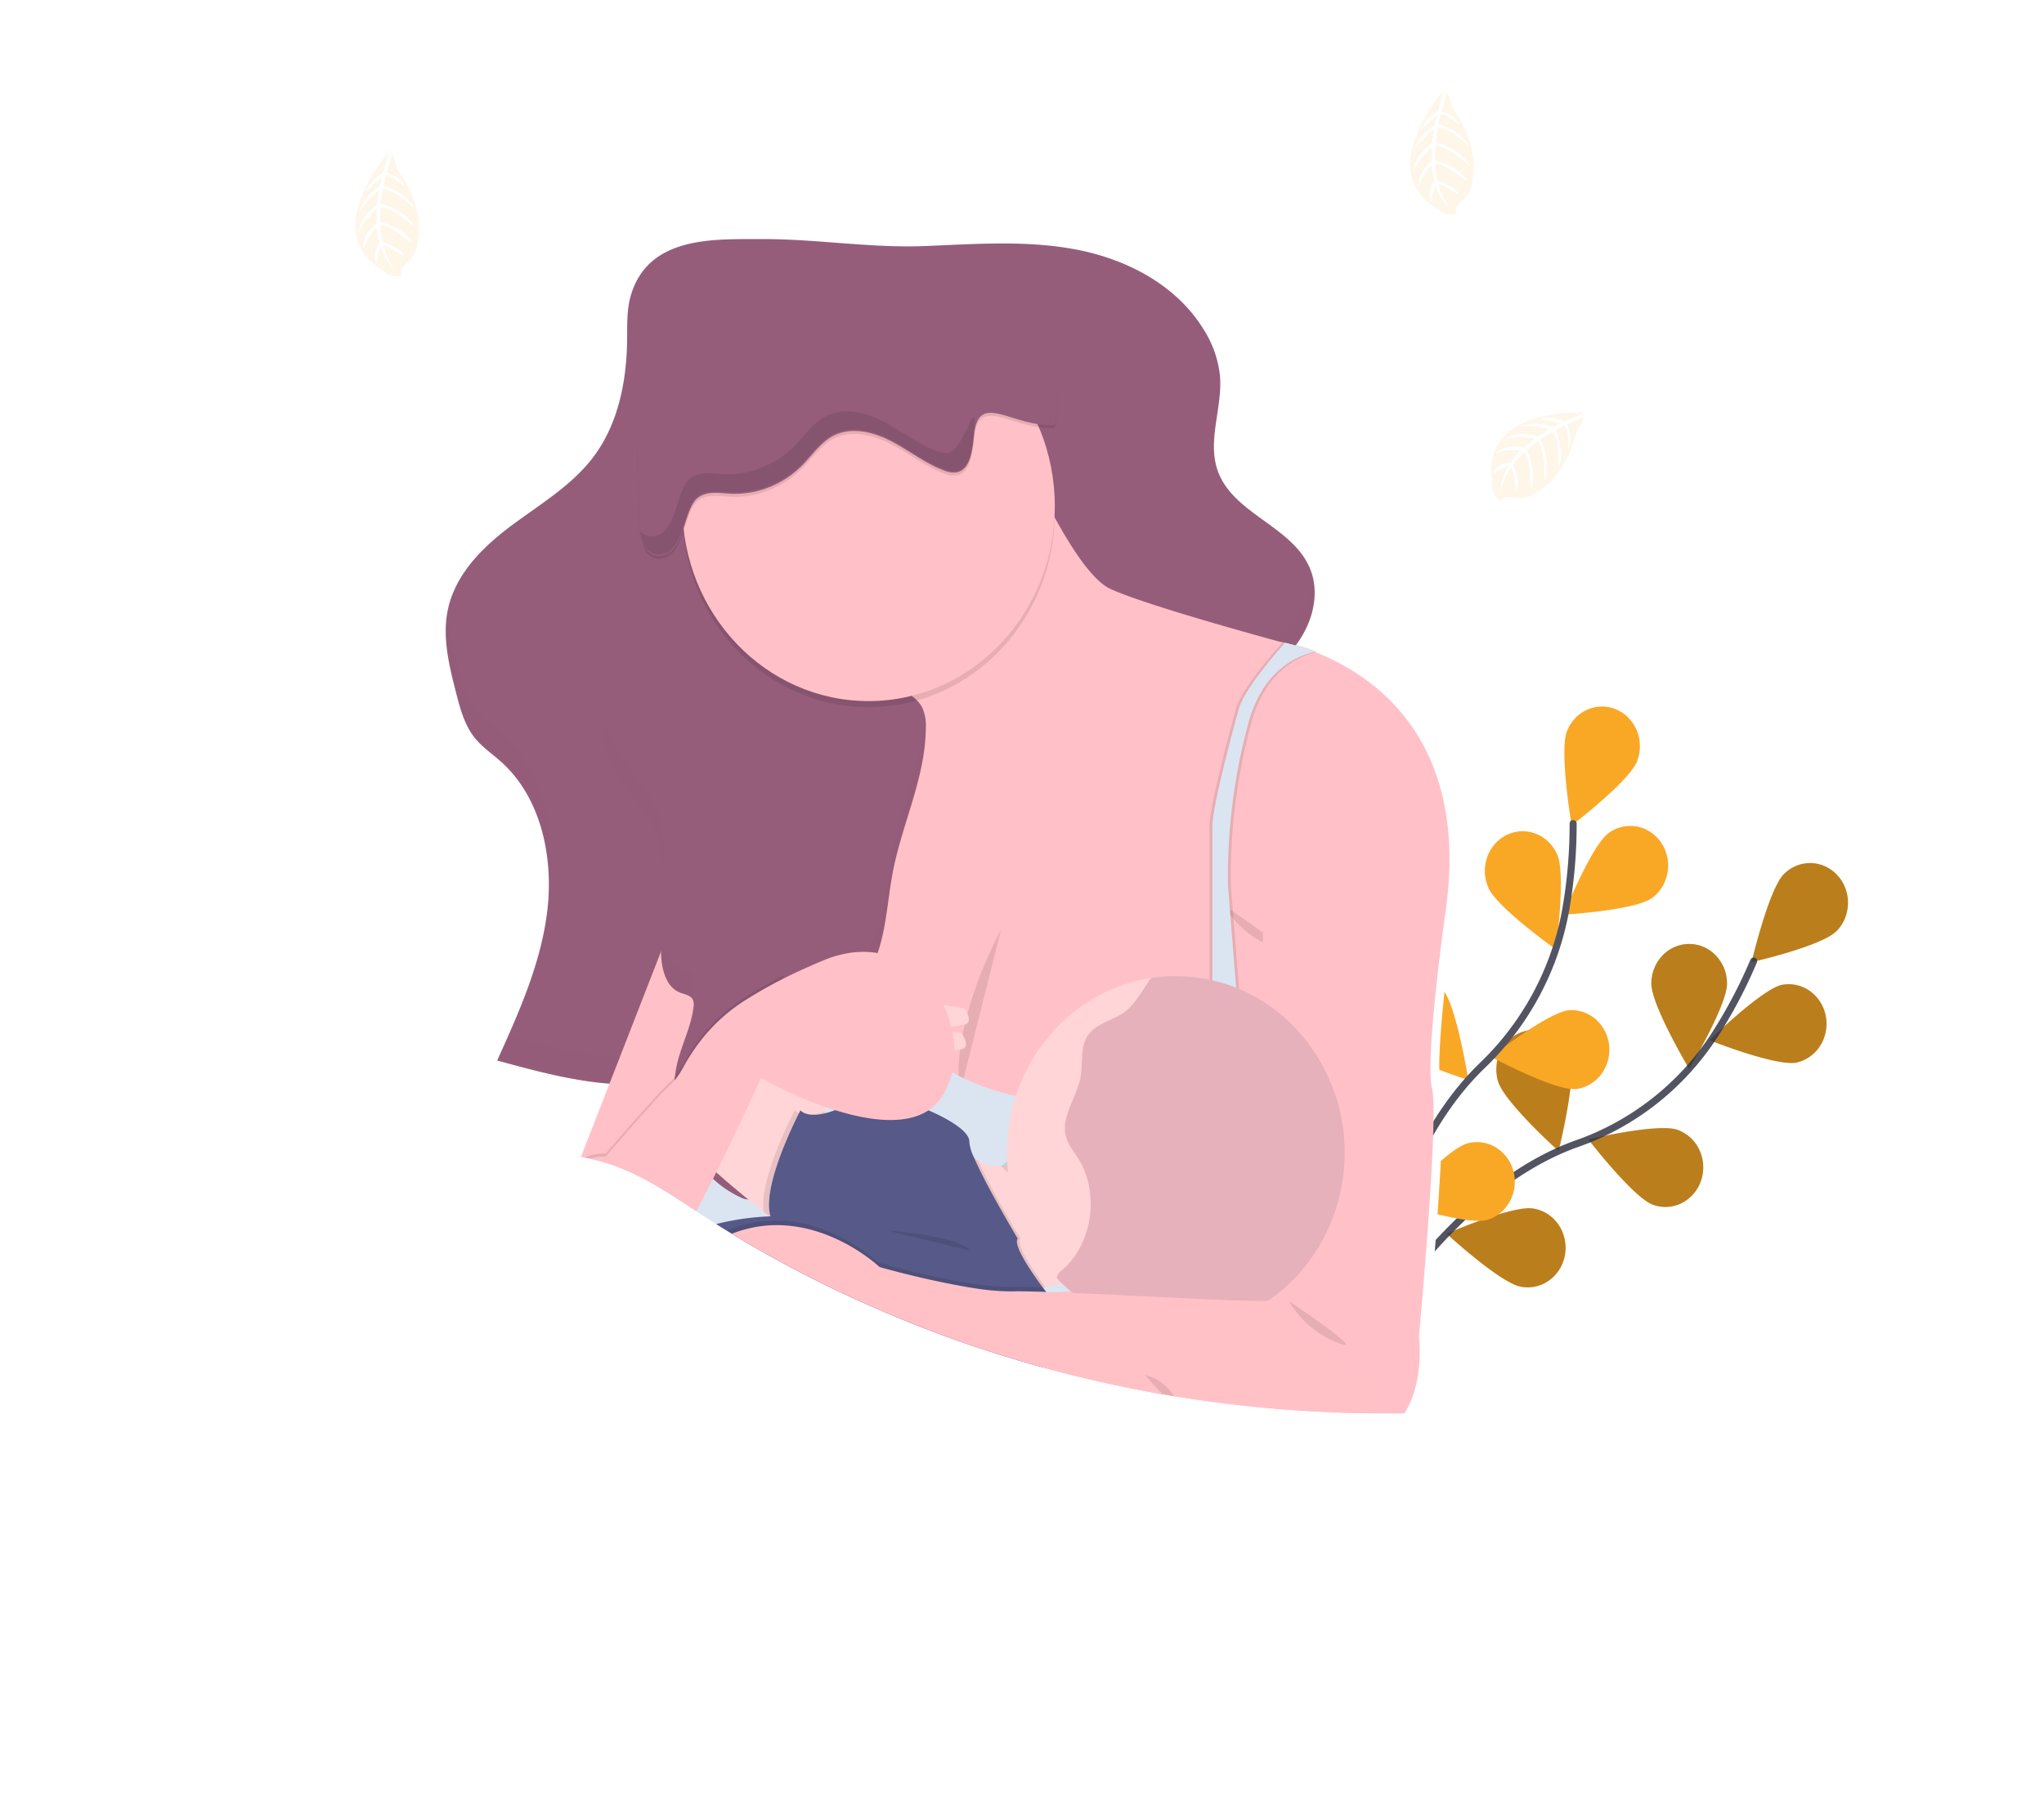 <svg xmlns="http://www.w3.org/2000/svg" xmlns:xlink="http://www.w3.org/1999/xlink" width="580" height="512.112" viewBox="0 0 580 512.112"><defs><filter id="a" x="0" y="0" width="580" height="512.112" filterUnits="userSpaceOnUse"><feOffset dy="6" input="SourceAlpha"/><feGaussianBlur stdDeviation="6" result="b"/><feFlood flood-opacity="0.161"/><feComposite operator="in" in2="b"/><feComposite in="SourceGraphic"/></filter></defs><g transform="translate(-689.038 -117)"><g transform="matrix(1, 0, 0, 1, 689.04, 117)" filter="url(#a)"><path d="M213.446,467.285c87.867,26.427,142.731-6.719,273.031-96.3,115.887-74.356,0-404.027-94.3-348.933S201.016-21.848,72.859,4.58s-88.218,214.7,0,276.369S125.579,440.857,213.446,467.285Z" transform="translate(26.96 12)" fill="rgba(255,255,255,0.5)"/></g><g transform="translate(789.888 143.012)"><path d="M468.243,253.707c-4.257,4.323-24.087,8.8-24.087,8.8s4.862-20.618,9.12-24.941a10.689,10.689,0,0,1,3.525-2.383,10.312,10.312,0,0,1,8.229.134,10.762,10.762,0,0,1,3.452,2.5,11.325,11.325,0,0,1,2.275,3.69,11.741,11.741,0,0,1-.128,8.615,11.289,11.289,0,0,1-2.386,3.613Z" transform="translate(-47.981 -15.44)" fill="#f9a826"/><path d="M455.579,293.431c-5.816,1.21-24.786-6.326-24.786-6.326s14.774-14.538,20.609-15.748a10.369,10.369,0,0,1,7.915,1.812,11.3,11.3,0,0,1,4.455,7.084,11.683,11.683,0,0,1-1.538,8.328,10.755,10.755,0,0,1-6.656,4.835Z" transform="translate(-46.538 -17.864)" fill="#f9a826"/><path d="M410.57,336.683c-5.607-2.038-18.352-18.558-18.352-18.558s19.776-4.731,25.383-2.7a10.926,10.926,0,0,1,6.15,5.716,11.733,11.733,0,0,1,.488,8.593,11.1,11.1,0,0,1-5.46,6.439,10.3,10.3,0,0,1-8.209.51Z" transform="translate(-42.37 -20.744)" fill="#f9a826"/><path d="M368.231,361.542c-5.855-1.013-21.085-15.044-21.085-15.044s18.729-8.161,24.577-7.149a10.443,10.443,0,0,1,3.988,1.5,10.966,10.966,0,0,1,3.124,3,11.492,11.492,0,0,1,1.774,4.028,11.765,11.765,0,0,1,.15,4.432,11.588,11.588,0,0,1-1.5,4.148,11.067,11.067,0,0,1-2.915,3.219,10.522,10.522,0,0,1-3.877,1.789,10.28,10.28,0,0,1-4.237.081Z" transform="translate(-37.501 -22.348)" fill="#f9a826"/><path d="M412.259,270.2c0,6.215,10.745,24.232,10.745,24.232s10.744-18.011,10.744-24.218a11.521,11.521,0,0,0-3.147-7.953,10.407,10.407,0,0,0-15.195,0,11.521,11.521,0,0,0-3.147,7.953Z" transform="translate(-44.535 -17.058)" fill="#f9a826"/><path d="M363.446,299.7c1.773,5.926,17.17,19.761,17.17,19.761s5.11-20.555,3.357-26.481a11.419,11.419,0,0,0-2.01-3.857,10.868,10.868,0,0,0-3.266-2.757,10.317,10.317,0,0,0-8.2-.772,10.62,10.62,0,0,0-3.684,2.1,11.187,11.187,0,0,0-2.634,3.42,11.734,11.734,0,0,0-.737,8.582Z" transform="translate(-39.209 -18.779)" fill="#f9a826"/><path d="M318.87,375.3s24.812-46.01,62.175-59.3a76.91,76.91,0,0,0,38.745-30.305,137.156,137.156,0,0,0,11.415-21.519" transform="translate(-34.447 -17.402)" fill="none" stroke="#535461" stroke-linecap="round" stroke-miterlimit="10" stroke-width="2"/><path d="M320.052,335.227c.792,6.159,13.733,22.5,13.733,22.5s8.353-19.346,7.56-25.5A11.611,11.611,0,0,0,340.036,328a11.109,11.109,0,0,0-2.769-3.361,10.558,10.558,0,0,0-3.794-1.979,10.273,10.273,0,0,0-4.23-.289,10.436,10.436,0,0,0-4.008,1.447,10.931,10.931,0,0,0-3.161,2.957,11.48,11.48,0,0,0-1.822,4.007,11.77,11.77,0,0,0-.2,4.432Z" transform="translate(-34.561 -21.228)" fill="#f9a826"/><path d="M468.243,253.707c-4.257,4.323-24.087,8.8-24.087,8.8s4.862-20.618,9.12-24.941a10.689,10.689,0,0,1,3.525-2.383,10.312,10.312,0,0,1,8.229.134,10.762,10.762,0,0,1,3.452,2.5,11.325,11.325,0,0,1,2.275,3.69,11.741,11.741,0,0,1-.128,8.615,11.289,11.289,0,0,1-2.386,3.613Z" transform="translate(-47.981 -15.44)" opacity="0.25"/><path d="M455.579,293.431c-5.816,1.21-24.786-6.326-24.786-6.326s14.774-14.538,20.609-15.748a10.369,10.369,0,0,1,7.915,1.812,11.3,11.3,0,0,1,4.455,7.084,11.683,11.683,0,0,1-1.538,8.328,10.755,10.755,0,0,1-6.656,4.835Z" transform="translate(-46.538 -17.864)" opacity="0.25"/><path d="M410.57,336.683c-5.607-2.038-18.352-18.558-18.352-18.558s19.776-4.731,25.383-2.7a10.926,10.926,0,0,1,6.15,5.716,11.733,11.733,0,0,1,.488,8.593,11.1,11.1,0,0,1-5.46,6.439,10.3,10.3,0,0,1-8.209.51Z" transform="translate(-42.37 -20.744)" opacity="0.25"/><path d="M368.231,361.542c-5.855-1.013-21.085-15.044-21.085-15.044s18.729-8.161,24.577-7.149a10.443,10.443,0,0,1,3.988,1.5,10.966,10.966,0,0,1,3.124,3,11.492,11.492,0,0,1,1.774,4.028,11.765,11.765,0,0,1,.15,4.432,11.588,11.588,0,0,1-1.5,4.148,11.067,11.067,0,0,1-2.915,3.219,10.522,10.522,0,0,1-3.877,1.789,10.28,10.28,0,0,1-4.237.081Z" transform="translate(-37.501 -22.348)" opacity="0.25"/><path d="M412.259,270.2c0,6.215,10.745,24.232,10.745,24.232s10.744-18.011,10.744-24.218a11.521,11.521,0,0,0-3.147-7.953,10.407,10.407,0,0,0-15.195,0,11.521,11.521,0,0,0-3.147,7.953Z" transform="translate(-44.535 -17.058)" opacity="0.25"/><path d="M363.446,299.7c1.773,5.926,17.17,19.761,17.17,19.761s5.11-20.555,3.357-26.481a11.419,11.419,0,0,0-2.01-3.857,10.868,10.868,0,0,0-3.266-2.757,10.317,10.317,0,0,0-8.2-.772,10.62,10.62,0,0,0-3.684,2.1,11.187,11.187,0,0,0-2.634,3.42,11.734,11.734,0,0,0-.737,8.582Z" transform="translate(-39.209 -18.779)" opacity="0.25"/><path d="M320.052,335.227c.792,6.159,13.733,22.5,13.733,22.5s8.353-19.346,7.56-25.5A11.611,11.611,0,0,0,340.036,328a11.109,11.109,0,0,0-2.769-3.361,10.558,10.558,0,0,0-3.794-1.979,10.273,10.273,0,0,0-4.23-.289,10.436,10.436,0,0,0-4.008,1.447,10.931,10.931,0,0,0-3.161,2.957,11.48,11.48,0,0,0-1.822,4.007,11.77,11.77,0,0,0-.2,4.432Z" transform="translate(-34.561 -21.228)" opacity="0.25"/><path d="M405.275,202.3c-2.216,5.757-18.614,18.277-18.614,18.277s-3.532-20.913-1.343-26.713a11.319,11.319,0,0,1,2.3-3.67,10.756,10.756,0,0,1,3.466-2.469,10.3,10.3,0,0,1,8.224-.072,10.715,10.715,0,0,1,3.506,2.408,11.293,11.293,0,0,1,2.358,3.629,11.744,11.744,0,0,1,.069,8.61Z" transform="translate(-41.548 -12.307)" fill="#f9a826"/><path d="M409.436,243.55c-4.855,3.571-25.107,4.739-25.107,4.739s7.889-19.564,12.758-23.136a10.533,10.533,0,0,1,3.834-1.778,10.272,10.272,0,0,1,4.191-.106,10.449,10.449,0,0,1,3.911,1.581,10.977,10.977,0,0,1,3.035,3.027,11.528,11.528,0,0,1,1.7,4.013,11.747,11.747,0,0,1,.1,4.388,11.586,11.586,0,0,1-1.509,4.1,11.062,11.062,0,0,1-2.892,3.177Z" transform="translate(-41.518 -14.696)" fill="#f9a826"/><path d="M385.229,301.465c-5.916.52-23.959-9.139-23.959-9.139s16.244-12.717,22.159-13.237a10.438,10.438,0,0,1,7.69,2.714,11.43,11.43,0,0,1,3.684,7.57,11.606,11.606,0,0,1-2.424,8.107,10.618,10.618,0,0,1-7.149,4.02Z" transform="translate(-39.027 -18.383)" fill="#f9a826"/><path d="M356.777,341.266c-5.748,1.553-25.094-4.773-25.094-4.773s13.954-15.409,19.7-16.963a10.334,10.334,0,0,1,8.146,1.2,11.212,11.212,0,0,1,4.948,6.881,11.71,11.71,0,0,1-1.149,8.529,10.815,10.815,0,0,1-6.573,5.18Z" transform="translate(-35.831 -21.024)" fill="#f9a826"/><path d="M360.271,240.684c2.4,5.68,19.192,17.575,19.192,17.575s2.853-21.019.457-26.713a11.273,11.273,0,0,0-2.394-3.643,10.7,10.7,0,0,0-3.55-2.4,10.294,10.294,0,0,0-8.281.181,10.764,10.764,0,0,0-3.451,2.549A11.322,11.322,0,0,0,360,231.982a11.732,11.732,0,0,0,.274,8.667Z" transform="translate(-38.814 -14.803)" fill="#f9a826"/><path d="M327.507,287.41c3.915,4.661,23.341,10.777,23.341,10.777s-3.283-20.956-7.2-25.624a10.888,10.888,0,0,0-3.319-2.873,10.323,10.323,0,0,0-8.409-.755,10.65,10.65,0,0,0-3.738,2.24,11.235,11.235,0,0,0-2.6,3.6,11.732,11.732,0,0,0-.353,8.828,11.316,11.316,0,0,0,2.3,3.811Z" transform="translate(-35.059 -17.678)" fill="#f9a826"/><path d="M302.355,337.521c3.1,5.293,21.26,14.762,21.26,14.762s.154-21.23-2.955-26.524a10.754,10.754,0,0,0-6.639-4.8,10.339,10.339,0,0,0-7.958,1.392,11.221,11.221,0,0,0-4.788,6.8A11.712,11.712,0,0,0,302.355,337.521Z" transform="translate(-32.51 -21.124)" fill="#f9a826"/><path d="M314.839,236.384s-5.809,40.97-3.734,49-3.727,70.473-3.727,70.473,1.705,13.252-4.446,22.144c-.718,0-1.437.042-2.162.042h-.584q-4.493.064-8.978,0a368.4,368.4,0,0,1-53.264-4.477l-2.586-.415-3.31-.562q-17.183-3-34.039-7.649-5.486-1.519-10.939-3.206c-1.342-.4-2.625-.822-3.934-1.244q-12.638-4.077-24.954-9.139c-.6-.246-1.2-.492-1.793-.745a342.549,342.549,0,0,1-44.245-22.2l-1.4-.844-.839-.506-1.431-.872c-1-.6-2.014-1.224-2.994-1.856-1.465-.907-2.928-1.842-4.372-2.812l-1.283-.837c-2.1-1.406-4.19-2.77-6.3-4.112-.906-.584-1.82-1.153-2.733-1.723h-.074a76.168,76.168,0,0,0-13.934-7.029,54.275,54.275,0,0,0-5.439-1.652c-.577-.134-1.168-.274-1.746-.393l-1.471-.275c-.3-.063-.6-.12-.9-.154l8.219-20.879.168-.421h-.255c-10.791-.851-21.354-3.7-31.843-6.531H43.47l.2-.435c.054-.12.114-.253.175-.373l-.329-.084H43.47q1.417-3.115,2.827-6.229l.369.1.3-.7c.342-.766.671-1.525.994-2.285,4.606-10.586,8.6-21.455,9.911-32.921a61.235,61.235,0,0,0,.349-9.5,53.8,53.8,0,0,0-3.787-18.165c-.087-.225-.175-.435-.269-.654a37.688,37.688,0,0,0-9.4-13.356c-2.652-2.369-5.674-4.337-7.883-7.149-2.834-3.6-4.063-8.239-5.218-12.731-1.43-5.547-2.854-11.283-2.921-16.977v-1.539a28.454,28.454,0,0,1,.443-4.921l.04.7a2.7,2.7,0,0,1,.087-.5c2.135-10.333,10.254-18.137,18.581-24.239,6.158-4.534,12.759-8.64,18.292-13.9l.094-.07a45.434,45.434,0,0,0,5.238-5.934c6.608-9.075,8.985-20.808,9.139-32.182v-.7a1.69,1.69,0,0,1,0,.183v-.4a73.862,73.862,0,0,1,.437-10.067v.949a22.2,22.2,0,0,1,.671-3.086,19.788,19.788,0,0,1,3.53-6.9,18.784,18.784,0,0,1,5.837-4.886,6.82,6.82,0,0,1,.671-.33c7.984-4.084,18.762-3.663,27.377-3.7,15.686-.063,31.043,2.6,46.837,1.968,14.518-.569,29.184-1.708,43.467,1.054s28.445,10,36.261,22.685a29.939,29.939,0,0,1,4.64,13.258v.253a.688.688,0,0,1,.034-.26v1.5c.161,8.365-3.465,16.935-.86,24.85,4.183,12.717,21.689,16,26.666,28.414a16.7,16.7,0,0,1,1.041,3.852,1.85,1.85,0,0,1,.074-.309,19,19,0,0,1,.128,2.538,24.9,24.9,0,0,1-5.292,15.3,63.631,63.631,0,0,1,6.084,1.983l-.5.133C293.847,167.964,322.494,186.241,314.839,236.384Z" transform="translate(-3.105 -2.933)" fill="#fff"/><path d="M81.307,60.616c-1.276,4.218-1.048,8.717-1.108,13.132-.161,11.374-2.511,23.114-9.065,32.2-6.091,8.436-15.169,13.8-23.415,19.908s-16.291,13.919-18.413,24.26c-1.578,7.733.376,15.677,2.323,23.3,1.148,4.492,2.37,9.139,5.177,12.739,2.189,2.812,5.184,4.78,7.8,7.155C55.622,203.25,59.315,219.89,57.6,235.01s-8.058,29.181-14.269,42.931c11.543,3.156,23.194,6.327,35.12,6.77s24.3-2.108,33.952-9.426c18.1-13.744,22.367-40.07,36.549-58.192,5.332-6.8,11.993-12.316,18.9-17.315,6.668-4.815,13.726-9.237,21.489-11.634s15.882-2.686,23.845-3.958c10.745-1.715,21.092-5.2,31.346-8.879,8.159-2.924,16.519-6.13,22.832-12.3s10-16.113,6.715-24.45c-4.929-12.415-22.281-15.691-26.43-28.422-2.733-8.387,1.47-17.525.792-26.361a30.245,30.245,0,0,0-4.6-13.258c-7.756-12.7-21.8-19.943-35.953-22.7s-28.687-1.624-43.077-1.047c-15.652.626-30.889-2.039-46.421-1.975C104.985,44.848,86.4,43.786,81.307,60.616Z" transform="translate(-3.104 -2.95)" fill="#965d7b"/><path d="M320.473,371.628s4.875-52.59,33.9-80.561a81.1,81.1,0,0,0,23.67-44.161,140.241,140.241,0,0,0,2.116-24.52" transform="translate(-34.62 -14.649)" fill="none" stroke="#535461" stroke-linecap="round" stroke-miterlimit="10" stroke-width="2"/><g transform="translate(25.604 59.802)" opacity="0.1"><path d="M273.561,99.835c.584-4.422,1.518-8.907,1.343-13.322C274.313,91,273.366,95.511,273.561,99.835Z" transform="translate(-55.153 -65.501)" opacity="0.1"/><path d="M86.833,67.218v-3.2a73.932,73.932,0,0,0-.43,10.074v.4C86.671,72.068,86.806,69.636,86.833,67.218Z" transform="translate(-34.938 -64.019)" opacity="0.1"/><path d="M269.535,162.073c-6.292,6.172-14.652,9.378-22.831,12.3-10.26,3.67-20.609,7.164-31.326,8.907-7.964,1.272-16.116,1.567-23.851,3.958s-14.82,6.819-21.488,11.635c-6.91,5-13.571,10.544-18.9,17.314-14.182,18.1-18.453,44.45-36.55,58.193-9.656,7.318-22.032,9.835-33.931,9.427-11.1-.408-21.972-3.184-32.729-6.116-.927,2.108-1.867,4.162-2.8,6.228,11.537,3.156,23.194,6.327,35.113,6.77s24.3-2.108,33.958-9.434c18.1-13.736,22.368-40.069,36.55-58.186,5.332-6.8,11.986-12.323,18.9-17.314,6.668-4.815,13.719-9.244,21.488-11.641s15.888-2.678,23.852-3.958c10.744-1.715,21.092-5.2,31.346-8.879,8.152-2.917,16.518-6.122,22.831-12.295,5.2-5.1,8.629-12.773,7.8-19.986A27.112,27.112,0,0,1,269.535,162.073Z" transform="translate(-30.478 -69.617)" opacity="0.1"/><path d="M57.99,234.76v-.134C59.7,219.506,55.975,202.866,45,192.92c-2.619-2.376-5.62-4.345-7.81-7.156-2.807-3.607-4.029-8.246-5.171-12.739-1.309-5.139-2.626-10.431-2.861-15.7-1.343,7.487.564,15.2,2.451,22.587,1.148,4.492,2.364,9.139,5.171,12.738,2.189,2.812,5.191,4.78,7.81,7.15C53.994,208.286,58.064,221.636,57.99,234.76Z" transform="translate(-28.705 -70.165)" opacity="0.1"/></g><path d="M322.983,240.973l-73.927,76.814H150.762l-17.533-41.567-5.472-43.585,9.857-48.154s48.738,5.16,29.842-24.077,35.321-51.88,35.321-51.88,14.726,34.833,25.135,39.7,48.254,15.071,48.254,15.071.531.085,1.477.3a57.687,57.687,0,0,1,8.294,2.546C301.776,172.243,330.651,190.457,322.983,240.973Z" transform="translate(-13.801 -7.149)" fill="#ffc1c7"/><path d="M276.335,247.243A27.423,27.423,0,0,0,290.027,259C299.885,263.018,276.335,247.243,276.335,247.243Z" transform="translate(-29.852 -16.286)" opacity="0.1"/><path d="M203.945,254.61s-14.5,25.792-11.758,46.7Z" transform="translate(-20.724 -16.771)" opacity="0.1"/><path d="M300.663,170.016c-6.514,1.567-14.989,6.389-18.8,20.386a167.4,167.4,0,0,0-5.754,45.862L278.57,267.2h-6.876V220.468c-.543-5.448,7.387-33.828,7.387-33.828,1.175-5.125,8.938-14.355,13.256-19.191a57.683,57.683,0,0,1,8.327,2.566Z" transform="translate(-29.348 -11.03)" opacity="0.1"/><path d="M302.507,170.016c-6.513,1.567-14.988,6.389-18.8,20.386a167.532,167.532,0,0,0-5.748,45.862l2.464,30.931h-6.882V220.468c-.55-5.448,7.386-33.828,7.386-33.828,1.176-5.125,8.931-14.355,13.256-19.191a57.918,57.918,0,0,1,8.327,2.566Z" transform="translate(-29.547 -11.03)" opacity="0.1"/><path d="M301.582,170.016c-6.513,1.567-14.988,6.389-18.8,20.386a167.219,167.219,0,0,0-5.748,45.862L279.5,267.2h-6.876V220.468c-.551-5.448,7.386-33.828,7.386-33.828,1.175-5.125,8.931-14.355,13.248-19.191a57.646,57.646,0,0,1,8.327,2.566Z" transform="translate(-29.448 -11.03)" fill="#dbe5f2"/><path d="M146.928,241.7s9.106,51.74,57.025,59.753l-2.23,25.089h-50.96l-23-85.151Z" transform="translate(-13.802 -15.901)" fill="#dbe5f2"/><path d="M163.74,356.054l-1,11.128a342.678,342.678,0,0,1-44.245-22.2l-1.4-.843-.839-.506-1.431-.872c-1-.6-2.014-1.223-2.994-1.856-1.464-.906-2.928-1.841-4.372-2.812l-1.283-.836c-2.1-1.407-4.19-2.771-6.3-4.113-.906-.584-1.82-1.153-2.733-1.723l-.04-.112-5.9-21.856-.181-.66-2.015-7.565-.255-.914-1.168-4.345,13.013.2h2.028l4.1.134s.054.317.181.907l.188.858a85.087,85.087,0,0,0,2.988,10c.276.745.564,1.5.873,2.291a94.022,94.022,0,0,0,4.183,9.09,83.969,83.969,0,0,0,4.345,7.3c1.235,1.87,2.585,3.74,4.029,5.575q.812,1.013,1.672,2c.524.612,1.068,1.216,1.618,1.821,1.1,1.195,2.257,2.362,3.472,3.515l.376.351c.5.464,1.007.921,1.524,1.406.363.317.732.632,1.115.949a63.031,63.031,0,0,0,30.446,13.694Z" transform="translate(-9.462 -19.496)" fill="#dbe5f2"/><path d="M254.315,390.853,256.06,371.4l.417-4.668a65.389,65.389,0,0,1-15.9-4.745h0q-2.2-.97-4.231-2.108c-1.631-.887-3.2-1.822-4.7-2.813a63.874,63.874,0,0,1-8.131-6.333,76.068,76.068,0,0,1-15.217-19.88c-.275-.514-.55-1.019-.805-1.525q-1.175-2.3-2.156-4.485c-.349-.767-.671-1.526-.98-2.257a82.247,82.247,0,0,1-4.909-15.62l-14.478-.218-3.962-.064h-.725l.866,3.234,5.661,20.941,4.472,16.52.335,1.244.967,3.557,1.692,6.277.35,1.28.235.872,1.162,4.323,3.472,12.843c1.342.422,2.619.844,3.935,1.244q5.447,1.7,10.939,3.206,16.834,4.639,34.039,7.649l3.311.562Z" transform="translate(-19.475 -20.201)" fill="#dbe5f2"/><path d="M247.873,385.14a368.282,368.282,0,0,0,53.263,4.478q4.493.042,8.979,0h.584c5.768-8.9,4.13-21.792,4.13-21.792s5.741-62.488,3.693-70.516,3.694-49.012,3.694-49.012l-7.386-12.9c-30.943-42.13-44.145,15.191-44.145,15.191l-.087,2.616-.095,2.714-.571,16.393-1.087,31.451-1.659,48.021s-19.023,1.28-37.289,2.4c-4.774.289-9.488.576-13.806.809l-4.391.274-2.512.134c-3.142.169-5.862.289-7.944.365l-1.974.064a66.975,66.975,0,0,1-10.852-.907l-1.343-.2a253.517,253.517,0,0,1-25.343-5.771s-10.388-9.877-24.845-11.621a34.652,34.652,0,0,0-16.237,1.856l1.4.844a342.434,342.434,0,0,0,44.245,22.2c.59.253,1.2.5,1.793.745Q180.4,368,193.044,372.107c1.343.422,2.619.844,3.935,1.244q5.445,1.7,10.938,3.206,16.836,4.639,34.039,7.649l3.311.562Z" transform="translate(-13.033 -14.488)" fill="#ffc1c7"/><path d="M137.039,250.776l-7.507,13.455-.672,1.195-.6,1.055-.04.07-2.485,4.464-7,12.556-.96,1.715-9.4,16.794-4.029,7.311-1.974,3.514-6.957,12.436-.034.078a76.233,76.233,0,0,0-13.934-7.03,54.524,54.524,0,0,0-5.439-1.652c-.578-.134-1.168-.275-1.746-.394l-1.471-.274c-.3-.064-.6-.12-.9-.155h-.168l8.132-20.864.168-.429.181-.464,2.639-6.756L94.5,257.482l.631-1.6L114.9,205.16l9.689,19.916,6.836,14.06Z" transform="translate(-7.748 -13.514)" fill="#ffc1c7"/><path d="M235.737,358.5c-3.613-1.1-11.416.176-19.165,2.018-10.536,2.5-21.045,6.018-21.045,6.018s-7.118-50.558,0-43.458a10.922,10.922,0,0,0,1.968,1.568c6.956,4.337,15.827-1.568,15.827-1.568S244.292,361.126,235.737,358.5Z" transform="translate(-20.781 -21.236)" fill="#ffd5d7"/><path d="M303.1,318.885a51.891,51.891,0,0,1-7.593,27.1A48.642,48.642,0,0,1,275.133,364.5a46,46,0,0,1-26.7,4.055,46.964,46.964,0,0,1-24.56-11.684,50.467,50.467,0,0,1-14.638-23.722,52.426,52.426,0,0,1-.077-28.241,50.5,50.5,0,0,1,14.507-23.81,46.988,46.988,0,0,1,24.5-11.832,45.389,45.389,0,0,1,7.017-.534,46.057,46.057,0,0,1,18.337,3.816,47.832,47.832,0,0,1,15.546,10.872,50.371,50.371,0,0,1,10.387,16.273,52.2,52.2,0,0,1,3.648,19.2Z" transform="translate(-22.39 -17.701)" fill="#ffd5d7"/><path d="M192.584,278.506s-10.852-2.334-10.146,0a30.406,30.406,0,0,1,.866,5.841s6.608-.7,9.28-1.307S192.584,278.506,192.584,278.506Z" transform="translate(-19.705 -18.277)" fill="#ffd5d7"/><path d="M191.643,286.024s-10.845-2.334-10.146,0a30.411,30.411,0,0,1,.866,5.841s6.608-.7,9.28-1.307S191.643,286.024,191.643,286.024Z" transform="translate(-19.603 -18.772)" fill="#ffd5d7"/><path d="M93.351,219.719c4.532,9.954,2.471,21.617,1.934,32.633-.255,5.335.671,11.95,5.453,13.8,1.3.5,2.921.7,3.552,2a3.924,3.924,0,0,1,.175,2.187c-.672,5.384-3.236,10.3-4.539,15.557-3.713,15.009,4.351,32.231,17.963,38.354a4.2,4.2,0,0,0,3,.471,4.4,4.4,0,0,0,1.974-1.821c7.783-11.248,7.931-26.488,14.411-38.594,5.177-9.673,14.142-16.823,18.493-26.931,3.458-8.042,3.639-17.146,5.332-25.786,2.686-13.707,9.24-26.713,9.3-40.667a12.337,12.337,0,0,0-.98-5.623c-1.047-2.109-3.015-3.452-4.9-4.731l-25.3-17.174a41.418,41.418,0,0,0-6.191-3.691c-7.441-3.318-16.23-1.757-23.382,2.2-5.9,3.262-10.878,7.992-15.552,12.921-3.781,3.978-8.951,7.276-12.4,11.423C72.7,197.055,89.241,210.644,93.351,219.719Z" transform="translate(-8.54 -10.401)" fill="#965d7b"/><g transform="translate(70.518 177.544)" opacity="0.1"><path d="M93.352,215.074c-2.834-6.235-11.577-14.636-13.786-22.8-3.264,10.074,10.14,21.66,13.786,29.68a34.153,34.153,0,0,1,2.78,12.492C96.407,227.713,96.085,221.085,93.352,215.074Z" transform="translate(-79.059 -190.21)" opacity="0.1"/><path d="M105.627,273.848a29.5,29.5,0,0,0,.805-3.887,3.94,3.94,0,0,0-.181-2.221c-.632-1.294-2.257-1.491-3.559-2-3.432-1.329-4.875-5.1-5.318-9.14-.047.7-.094,1.463-.128,2.193-.255,5.336.671,11.951,5.446,13.8A11.674,11.674,0,0,1,105.627,273.848Z" transform="translate(-81.019 -194.447)" opacity="0.1"/><path d="M163.519,226.823c-1.692,8.64-1.873,17.743-5.331,25.785-4.351,10.109-13.316,17.265-18.493,26.932-6.48,12.1-6.621,27.36-14.411,38.608a3.49,3.49,0,0,1-.895,1.192,3.308,3.308,0,0,1-1.292.688,3.217,3.217,0,0,1-1.449.053,3.281,3.281,0,0,1-1.334-.59c-10.348-4.654-17.459-15.726-18.681-27.367-1.49,13.926,6.3,28.682,18.681,34.249a4.2,4.2,0,0,0,3,.472,4.406,4.406,0,0,0,1.974-1.821c7.782-11.248,7.931-26.489,14.411-38.594,5.177-9.674,14.142-16.823,18.493-26.932,3.458-8.042,3.639-17.145,5.331-25.785,2.687-13.708,9.24-26.713,9.3-40.667a19.244,19.244,0,0,0-.181-2.981C171.564,202.577,165.977,214.4,163.519,226.823Z" transform="translate(-81.478 -190.064)" opacity="0.1"/></g><path d="M304.821,318.885A51.858,51.858,0,0,1,296.78,346.7a48.481,48.481,0,0,1-21.42,18.479,45.938,45.938,0,0,1-27.613,2.946,47.268,47.268,0,0,1-24.542-13.574,1.467,1.467,0,0,1,0-.415,2.894,2.894,0,0,1,1.343-1.877c8.73-7.409,10.845-21.982,4.653-31.788-1.249-1.983-2.807-3.818-3.445-6.1-1.6-5.723,3.076-11.163,4.13-17.019.672-3.874-.141-8.219,1.914-11.523,2.6-4.182,8.467-4.541,11.872-8.034,2.894-2.981,4.364-6.06,6.245-8.534a45.4,45.4,0,0,1,7.017-.534,46.855,46.855,0,0,1,33.862,14.7,51.377,51.377,0,0,1,14.024,35.457Z" transform="translate(-24.111 -17.701)" fill="#ce8ea0" opacity="0.5"/><path d="M138.558,311.935l-1.115,5.392L132.4,341.8s-1.928-1.49-4.661-3.677c-5.1-4.063-13.02-10.544-16.493-14.165-5.338-5.623,6.158-18.277,6.158-18.277s.866.562,2.229,1.272a22.382,22.382,0,0,0,8.058,2.594,46.268,46.268,0,0,1,7.931,1.491C137.336,311.534,138.558,311.935,138.558,311.935Z" transform="translate(-11.865 -20.135)" fill="#ffd5d7"/><path d="M151.23,293.408,146.207,308.4l-1.753,5.216-6.037,2.517L132.7,318.5l-3.854,1.609-10.059-10.46v-1.94l1.812-1.947,17.1-18.383Z" transform="translate(-12.833 -18.93)" fill="#ffd5d7"/><path d="M156.844,179.213c29.187,0,52.848-24.769,52.848-55.325s-23.66-55.324-52.848-55.324S104,93.334,104,123.889,127.656,179.213,156.844,179.213Z" transform="translate(-11.234 -4.516)" opacity="0.1"/><path d="M156.844,177.369c29.187,0,52.848-24.769,52.848-55.324s-23.66-55.325-52.848-55.325S104,91.491,104,122.046,127.656,177.369,156.844,177.369Z" transform="translate(-11.234 -4.395)" fill="#ffc1c7"/><path d="M216.572,360.545c-10.536,2.5-21.045,6.018-21.045,6.018s-7.118-50.558,0-43.458a10.922,10.922,0,0,0,1.968,1.568c3.666,8.224,12,22.116,12,22.116C208.064,348.658,213.953,357.009,216.572,360.545Z" transform="translate(-20.781 -21.238)" opacity="0.1"/><path d="M147.39,309.847l-1.753,5.216-6.044,2.517-5.042,24.47s-1.928-1.49-4.661-3.677c-.772-4.843,1.551-12.3,4.029-18.417,1.45-3.635,2.948-6.8,3.868-8.661.557-1.125.9-1.779.9-1.779S140.621,312.152,147.39,309.847Z" transform="translate(-14.016 -20.388)" opacity="0.1"/><path d="M208.564,360.721,207.3,381.86q-5.486-1.519-10.939-3.206c-1.342-.4-2.625-.822-3.934-1.244q-12.638-4.077-24.953-9.139c-.6-.247-1.2-.492-1.793-.745a342.623,342.623,0,0,1-44.246-22.2l-1.4-.844-.839-.506-1.431-.872c-1-.605-2.014-1.224-2.994-1.856a72.588,72.588,0,0,1,15.081-2.187h.35a10.336,10.336,0,0,1-.417-2.6c-.228-5.047,2.122-12.161,4.472-17.884.672-1.609,1.309-3.1,1.907-4.415.537-1.167,1.028-2.2,1.431-3.015.268-.556.5-1.02.671-1.371.262-.52.417-.816.417-.816a3.233,3.233,0,0,0,1.524.929,3.694,3.694,0,0,0,.544.154,6.55,6.55,0,0,0,.96.155,10.872,10.872,0,0,0,2.156-.05,15.74,15.74,0,0,0,1.726-.323c.5-.12,1.041-.275,1.618-.457.417-.141.86-.3,1.343-.478s.758-.3,1.148-.471a50.585,50.585,0,0,0,7.333-4.049c10.368-6.714,15.062-1.631,16.915,1.92A13.017,13.017,0,0,1,175,308.961s11.872,4.865,11.6,8.991a12.679,12.679,0,0,0,1.343,4.422c.98,2.3,2.417,5.16,3.955,8.084,3.861,7.283,8.434,14.9,8.434,14.9-1.471,1.892,4.472,10.327,7.078,13.842l.094.126.893,1.182C208.5,360.644,208.564,360.721,208.564,360.721Z" transform="translate(-12.398 -19.833)" fill="#575988"/><path d="M129.662,268.4l-.672,1.195-.6,1.055-.04.07-2.484,4.464-7,12.556-.96,1.715-9.4,16.794-4.029,7.311-1.974,3.514-6.957,12.436-.034.078a76.233,76.233,0,0,0-13.934-7.03,54.512,54.512,0,0,0-5.439-1.652c-.577-.134-1.168-.275-1.746-.394l-1.471-.274a12.645,12.645,0,0,1,5.97-1.16s5.433-6.361,10.583-12.119c3.109-3.472,6.111-6.728,7.756-8.232.141-.127.276-.261.409-.394a13.3,13.3,0,0,0,.94-1.047l.041-.056a22.1,22.1,0,0,0,1.94-2.854c.121-.211.235-.408.343-.612q1.287-2.375,2.8-4.6a49.481,49.481,0,0,1,14.2-14.074c2.169-1.406,4.62-2.883,7.386-4.394,1.115-.6,2.27-1.216,3.479-1.841Z" transform="translate(-7.877 -17.68)" opacity="0.1"/><path d="M178.054,289.367a25.653,25.653,0,0,1-.672,6.229,22.106,22.106,0,0,1-2.807,6.748,12.015,12.015,0,0,1-1.027,1.406,12.528,12.528,0,0,1-2.908,2.608,10.234,10.234,0,0,1-.913.556c-6.271,3.458-15.444,2.333-23.986-.155-.531-.154-1.048-.309-1.572-.478-.792-.238-1.584-.505-2.364-.773-1.068-.366-2.122-.739-3.142-1.132q-2.256-.858-4.291-1.723l-1.853-.808-1.68-.795c-4.653-2.108-7.708-3.88-7.708-3.88s-1.49,3.326-3.848,8.38c-.4.858-.819,1.765-1.269,2.714-.383.815-.785,1.666-1.2,2.551-.954,1.99-1.967,4.12-3.034,6.327-.591,1.238-1.2,2.482-1.827,3.754-.491,1-.987,2.01-1.49,3.023l-.913,1.821c-1.565,3.135-3.17,6.271-4.761,9.266-2.1-1.407-4.19-2.77-6.3-4.113-.907-.583-1.82-1.153-2.733-1.723h-.074a76.166,76.166,0,0,0-13.934-7.029,54.5,54.5,0,0,0-5.439-1.652c-.578-.134-1.168-.274-1.746-.393a12.725,12.725,0,0,1,4.492-.576s5.56-6.5,10.744-12.316c3.035-3.4,5.956-6.559,7.575-8.034a12.981,12.981,0,0,0,1.256-1.336l.094-.1.1-.134c.255-.309.5-.639.732-.97a24.662,24.662,0,0,0,1.5-2.439l.134-.239a54.859,54.859,0,0,1,3.425-5.469,49.438,49.438,0,0,1,13.457-13c2.2-1.406,4.7-2.917,7.487-4.45,1.135-.618,2.324-1.251,3.579-1.884l.2-.1q2.376-1.216,5.016-2.418c.2-.106.417-.2.624-.288q2.935-1.337,6.172-2.672a31.338,31.338,0,0,1,6.3-1.863,25.668,25.668,0,0,1,5.734-.422,22.581,22.581,0,0,1,3.028.317h0c8.521,1.406,15.089,7.416,18.695,14.818a30.808,30.808,0,0,1,2.229,6.1c.108.457.222.914.31,1.406a29.348,29.348,0,0,1,.6,5.342Z" transform="translate(-8.055 -17.216)" fill="#ffc1c7"/><path d="M208.927,363.483l-1.269,21.139q-5.486-1.519-10.938-3.206c-1.343-.4-2.626-.822-3.935-1.244q-12.637-4.077-24.953-9.139c-.6-.247-1.2-.492-1.793-.745a342.56,342.56,0,0,1-44.245-22.2l-1.4-.844-.839-.506-1.43-.872a34.785,34.785,0,0,1,13.591-2.855h2.276c15.659,1,27.075,11.922,27.075,11.922a254.666,254.666,0,0,0,25.518,5.793l.987.155a67.128,67.128,0,0,0,11.026.935c2.015-.042,5.177,0,9.173.154l.094.127.893,1.181C208.86,363.406,208.927,363.483,208.927,363.483Z" transform="translate(-12.76 -22.595)" opacity="0.1"/><path d="M289.9,365.988c-.162-.262.305,0,0,0Z" transform="translate(-31.314 -24.1)" opacity="0.1"/><path d="M290.371,367.372a.146.146,0,0,1-.041-.092c0-.064.1,0,.136,0S290.466,367.365,290.371,367.372Z" transform="translate(-31.364 -24.191)" fill="#ffc1c6"/><path d="M247.777,393.338a368.278,368.278,0,0,0,53.263,4.478q4.493.042,8.979,0l.061-.084-31.8-26.32c-4.244-3.514-3.357-.85-6.339-5.546-4.176.274-21.152-.576-37.9-1.406-6.043-.3-12.087-.59-17.459-.815l-4.983-.183-2.687-.1c-1.826-.071-3.5-.113-4.983-.155-1.953-.035-3.572-.042-4.754,0a67.194,67.194,0,0,1-11.079-.984l-1.189-.183a254.192,254.192,0,0,1-25.235-5.75s-10.933-10.4-25.954-11.74a34.582,34.582,0,0,0-15.962,2.3l.839.506,1.4.844a342.675,342.675,0,0,0,44.245,22.2c.591.253,1.2.5,1.793.744q12.309,5.035,24.954,9.14c1.342.421,2.619.843,3.934,1.244q5.447,1.7,10.939,3.205,16.834,4.639,34.039,7.649l3.31.562Z" transform="translate(-12.938 -22.686)" fill="#ffc1c6"/><path d="M169.207,346.052s20.259,1.407,23.543,5.73Z" transform="translate(-18.279 -22.795)" opacity="0.1"/><path d="M106.576,119.8c2.472-2.263,6.2-1.61,9.489-1.406a26.475,26.475,0,0,0,10.882-1.783,27.431,27.431,0,0,0,9.35-6.1c2.915-2.917,5.292-6.573,8.884-8.485,5.077-2.707,11.308-1.224,16.419,1.406s9.717,6.361,15.082,8.359a6.833,6.833,0,0,0,3.525.555c4.124-.7,4.594-6.566,5.064-10.91,1.342-12.281,11.093-1.751,22.831-2.58,1.243-3.2.39-28.007-2.129-30.228s-5.8-3.241-8.971-4.169q-22-6.411-44.454-10.945c-5.949-1.2-12.087-2.3-18.044-1.322-5.143.837-9.952,3.17-14.638,5.546C112.66,61.4,105.36,65.381,100.022,71.63,89.278,84.207,89.03,102.3,90.03,118.2c.309,4.886-.792,17.687,5.6,17.856C103.064,136.22,102.574,123.453,106.576,119.8Z" transform="translate(-9.685 -3.413)" opacity="0.1"/><path d="M106.576,118.879c2.472-2.263,6.2-1.61,9.489-1.406a26.5,26.5,0,0,0,10.882-1.786,27.454,27.454,0,0,0,9.35-6.094c2.915-2.917,5.292-6.573,8.884-8.492,5.077-2.706,11.308-1.223,16.419,1.406s9.717,6.362,15.082,8.359a6.824,6.824,0,0,0,3.525.555c4.124-.7,4.594-6.565,5.064-10.917,1.342-12.274,11.093-1.743,22.831-2.573,1.243-3.206.39-28.007-2.129-30.228s-5.8-3.241-8.971-4.169q-22-6.418-44.454-10.945c-5.949-1.2-12.087-2.3-18.044-1.329-5.143.844-9.952,3.17-14.638,5.553-7.205,3.663-14.505,7.634-19.844,13.884C89.278,83.281,89.03,101.368,90.03,117.27c.309,4.878-.792,17.679,5.6,17.855C103.064,135.3,102.574,122.542,106.576,118.879Z" transform="translate(-9.685 -3.352)" fill="#965d7b"/><path d="M178.179,108.9a6.89,6.89,0,0,1-3.525-.555c-5.372-2-9.979-5.722-15.082-8.366s-11.341-4.119-16.419-1.406c-3.592,1.919-5.969,5.575-8.884,8.492a27.5,27.5,0,0,1-9.351,6.092,26.537,26.537,0,0,1-10.881,1.788c-3.283-.176-7.017-.836-9.5,1.406-4,3.684-3.519,16.414-10.9,16.246a3.885,3.885,0,0,1-1.6-.367,4.053,4.053,0,0,1-1.328-1c.611,3.551,1.961,6.446,4.976,6.524,7.387.2,6.917-12.562,10.912-16.217,2.478-2.271,6.212-1.61,9.5-1.407a26.511,26.511,0,0,0,10.882-1.79,27.474,27.474,0,0,0,9.351-6.1c2.914-2.911,5.291-6.573,8.884-8.485,5.076-2.707,11.3-1.224,16.411,1.406s9.717,6.369,15.089,8.365a6.883,6.883,0,0,0,3.526.548c4.116-.7,4.586-6.566,5.056-10.911C186.62,90.868,182.275,108.161,178.179,108.9Z" transform="translate(-9.799 -6.398)" opacity="0.1"/><path d="M296.993,367.485a27.43,27.43,0,0,0,13.685,11.754C320.529,383.26,296.993,367.485,296.993,367.485Z" transform="translate(-32.084 -24.207)" opacity="0.1"/><path d="M259.373,395.922l-3.311-.562-4.9-5.434A13.058,13.058,0,0,1,259.373,395.922Z" transform="translate(-27.132 -25.685)" opacity="0.1"/><path d="M205.426,326.411l1.934,1.737-.235-3.122Z" transform="translate(-22.192 -21.41)" opacity="0.1"/><path d="M387.265,97.648s-29.07-1.835-25.645,19.494c0,0-.672,3.768,2.585,5.476,0,0,.047-1.574,2.982-1.04a12.667,12.667,0,0,0,3.156.154,6.388,6.388,0,0,0,3.861-1.666h0s8.172-3.515,11.349-17.519c0,0,2.35-3.044,2.256-3.831l-4.9,2.194s1.672,3.7.356,6.784c0,0-.161-6.65-1.1-6.488-.194,0-2.552,1.279-2.552,1.279s2.887,6.454.712,11.142c0,0,.826-7.95-1.612-10.671l-3.451,2.108s3.357,6.664,1.087,12.105c0,0,.584-8.345-1.812-11.592l-3.129,2.551s3.162,6.573,1.235,11.086c0,0-.255-9.715-1.914-10.446,0,0-2.739,2.524-3.156,3.565,0,0,2.169,4.766.826,7.282,0,0-.826-6.467-1.5-6.5,0,0-2.727,4.289-3.009,7.22a16.1,16.1,0,0,1,2.35-7.635,8.136,8.136,0,0,0-4.177,2.264s.423-3.03,4.849-3.29c0,0,2.25-3.255,2.853-3.452,0,0-4.4-.387-7.071.85,0,0,2.35-2.854,7.877-1.56l3.1-2.636s-5.8-.829-8.253.084c0,0,2.827-2.524,9.078-.7l3.357-2.108s-4.935-1.111-7.883-.7c0,0,3.109-1.757,8.871.148l2.4-1.131s-3.62-.746-4.7-.865-1.114-.422-1.114-.422a11.991,11.991,0,0,1,6.8.795S387.352,97.95,387.265,97.648Z" transform="translate(-39.035 -6.43)" fill="#f9a826" opacity="0.1"/><path d="M344.781,0s-19.608,22.537-1.6,33.131c0,0,2.371,2.917,5.7,1.336,0,0-1.142-1.033,1.094-3.086a13.965,13.965,0,0,0,2.1-2.475,7.14,7.14,0,0,0,1.182-4.218h0s2.5-8.879-5.9-20.239c0,0-.793-3.831-1.431-4.218L344.472,5.6s3.807.963,5.272,3.965c0,0-5.043-4.042-5.52-3.177-.1.176-.671,2.882-.671,2.882s6.607,1.7,8.729,6.418c0,0-5.371-5.659-8.951-5.385l-.6,4.134s7.071,1.441,9.683,6.713c0,0-5.835-5.708-9.757-5.8l-.033,4.162s6.869,1.547,9.012,5.947c0,0-7.387-5.891-8.965-4.991,0,0,.161,3.81.672,4.808,0,0,4.9,1.223,5.93,3.9,0,0-5.325-3.388-5.776-2.854,0,0,1.478,4.921,3.486,6.988a15.406,15.406,0,0,1-4.2-6.713,8.968,8.968,0,0,0-.94,4.829s-2.015-2.249.6-6.024c0,0-1.007-3.873-.772-4.492,0,0-3.049,3.346-3.808,6.327,0,0-.671-3.712,3.787-7.4V15.669s-4.25,4.218-5.11,6.777c0,0-.107-3.894,5.191-7.831l.544-4.063s-3.928,3.325-5.479,5.975c0,0,.671-3.627,5.674-7.135l.672-2.671S340.308,9.2,339.556,10s-1.014.64-1.014.64A12.815,12.815,0,0,1,343.4,5.6S345.09.141,344.781,0Z" transform="translate(-36.251)" fill="#f9a826" opacity="0.1"/><path d="M9.213,18.7S-10.4,41.238,7.608,51.832c0,0,2.377,2.917,5.694,1.336,0,0-1.142-1.04,1.095-3.086a13.948,13.948,0,0,0,2.1-2.475,7.1,7.1,0,0,0,1.182-4.218h0s2.5-8.879-5.9-20.246c0,0-.792-3.824-1.43-4.218L8.9,24.3s3.807.963,5.271,3.965c0,0-5.043-4.042-5.52-3.177-.094.176-.672,2.882-.672,2.882s6.608,1.7,8.73,6.418c0,0-5.372-5.624-8.951-5.392l-.6,4.141s7.078,1.441,9.683,6.713c0,0-5.835-5.715-9.757-5.8L7.024,38.2s6.87,1.547,9.012,5.947c0,0-7.387-5.891-8.965-4.991,0,0,.161,3.81.672,4.808,0,0,4.909,1.223,5.936,3.9,0,0-5.332-3.388-5.775-2.854,0,0,1.471,4.921,3.478,6.988a15.406,15.406,0,0,1-4.2-6.713,8.924,8.924,0,0,0-.933,4.829s-2.015-2.25.591-6.024c0,0-1.007-3.873-.772-4.492,0,0-3.049,3.346-3.8,6.327,0,0-.671-3.712,3.781-7.4V34.356S1.786,38.574.927,41.133c0,0-.107-3.894,5.191-7.831l.544-4.063s-3.928,3.325-5.479,5.975c0,0,.671-3.634,5.681-7.135l.672-2.671s-2.827,2.482-3.579,3.276-1.014.64-1.014.64A12.813,12.813,0,0,1,7.8,24.283S9.515,18.841,9.213,18.7Z" transform="translate(0 -1.232)" fill="#f9a826" opacity="0.1"/></g></g></svg>